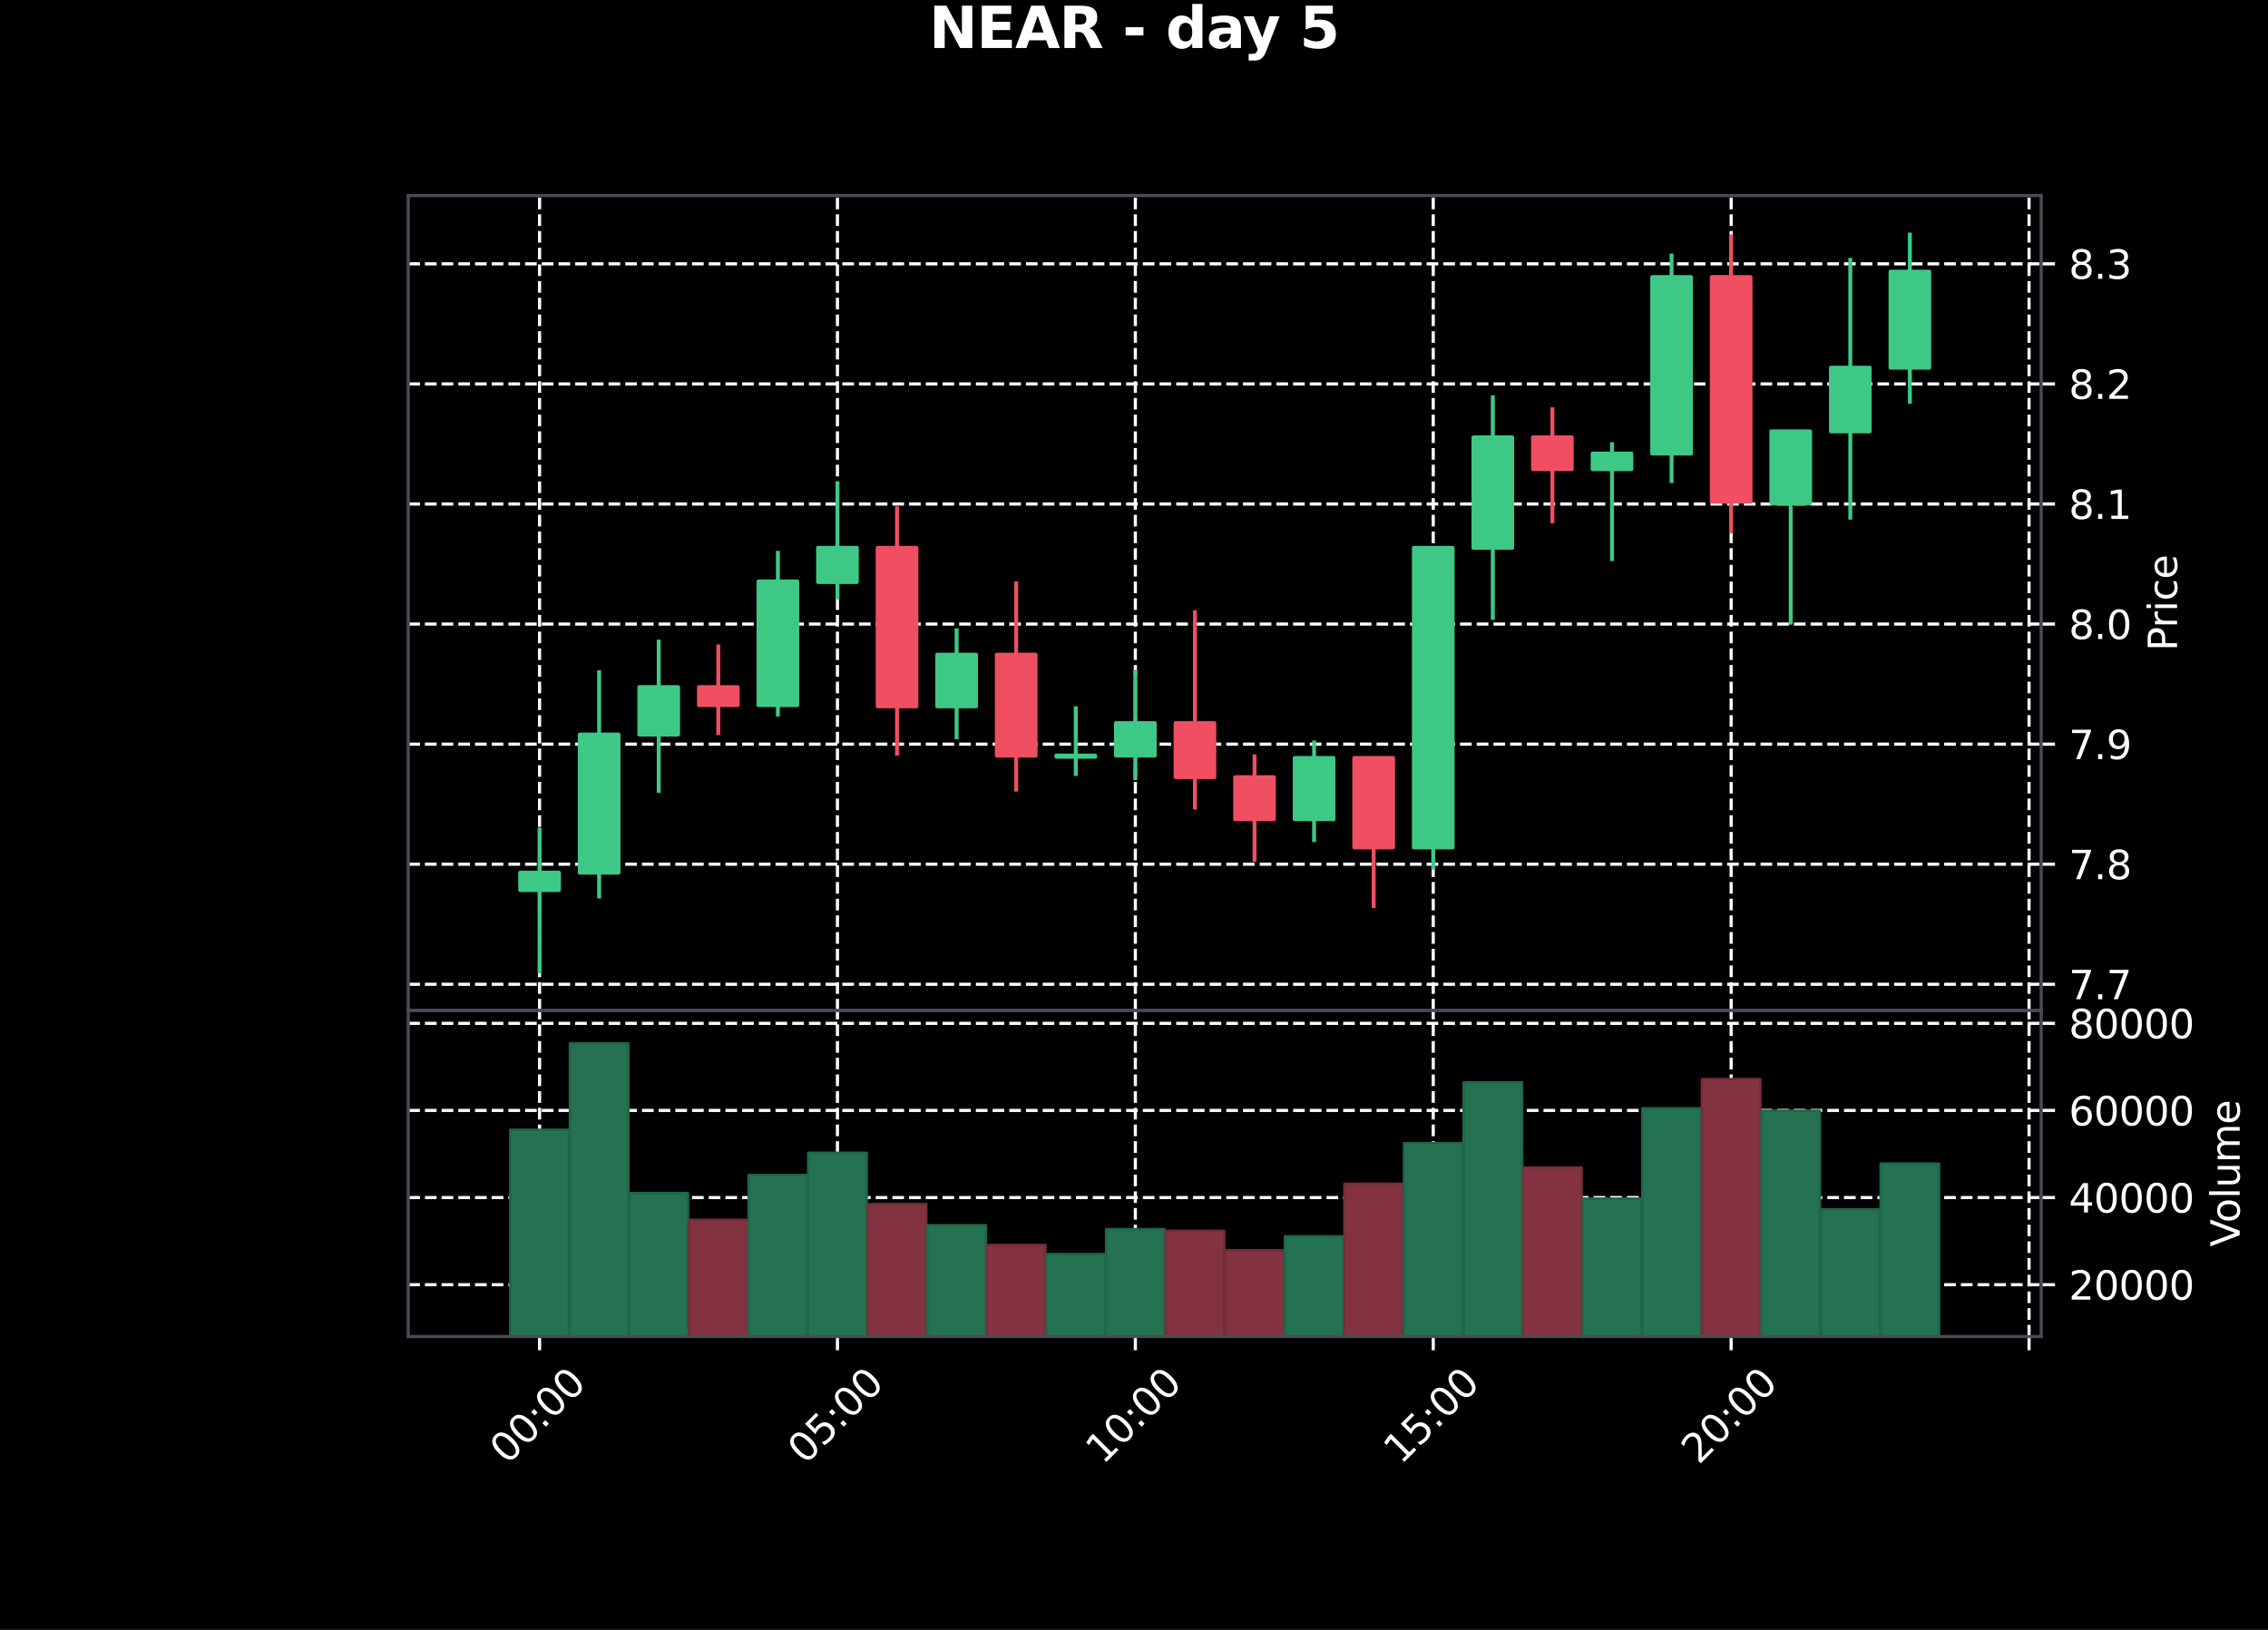 <?xml version="1.0" encoding="utf-8" standalone="no"?>
<!DOCTYPE svg PUBLIC "-//W3C//DTD SVG 1.1//EN"
  "http://www.w3.org/Graphics/SVG/1.1/DTD/svg11.dtd">
<svg xmlns:xlink="http://www.w3.org/1999/xlink" width="576pt" height="414pt" viewBox="0 0 576 414" xmlns="http://www.w3.org/2000/svg" version="1.1">
 <defs>
  <style type="text/css">*{stroke-linejoin: round; stroke-linecap: butt}</style>
 </defs>
 <g id="figure_1">
  <g id="patch_1">
   <path d="M 0 414 
L 576 414 
L 576 0 
L 0 0 
z
"/>
  </g>
  <g id="axes_1">
   <g id="patch_2">
    <path d="M 103.68 256.68 
L 518.4 256.68 
L 518.4 49.68 
L 103.68 49.68 
z
"/>
   </g>
   <g id="matplotlib.axis_1">
    <g id="xtick_1">
     <g id="line2d_1">
      <path d="M 137.032 256.68 
L 137.032 49.68 
" clip-path="url(#pe35cc90fcf)" style="fill: none; stroke-dasharray: 2.96,1.28; stroke-dashoffset: 0; stroke: #ffffff; stroke-width: 0.8"/>
     </g>
     <g id="line2d_2">
      <defs>
       <path id="m2ff52de111" d="M 0 0 
L 0 3.5 
" style="stroke: #ffffff; stroke-width: 0.8"/>
      </defs>
      <g>
       <use xlink:href="#m2ff52de111" x="137.032" y="256.68" style="fill: #ffffff; stroke: #ffffff; stroke-width: 0.8"/>
      </g>
     </g>
    </g>
    <g id="xtick_2">
     <g id="line2d_3">
      <path d="M 212.687 256.68 
L 212.687 49.68 
" clip-path="url(#pe35cc90fcf)" style="fill: none; stroke-dasharray: 2.96,1.28; stroke-dashoffset: 0; stroke: #ffffff; stroke-width: 0.8"/>
     </g>
     <g id="line2d_4">
      <g>
       <use xlink:href="#m2ff52de111" x="212.687" y="256.68" style="fill: #ffffff; stroke: #ffffff; stroke-width: 0.8"/>
      </g>
     </g>
    </g>
    <g id="xtick_3">
     <g id="line2d_5">
      <path d="M 288.343 256.68 
L 288.343 49.68 
" clip-path="url(#pe35cc90fcf)" style="fill: none; stroke-dasharray: 2.96,1.28; stroke-dashoffset: 0; stroke: #ffffff; stroke-width: 0.8"/>
     </g>
     <g id="line2d_6">
      <g>
       <use xlink:href="#m2ff52de111" x="288.343" y="256.68" style="fill: #ffffff; stroke: #ffffff; stroke-width: 0.8"/>
      </g>
     </g>
    </g>
    <g id="xtick_4">
     <g id="line2d_7">
      <path d="M 363.999 256.68 
L 363.999 49.68 
" clip-path="url(#pe35cc90fcf)" style="fill: none; stroke-dasharray: 2.96,1.28; stroke-dashoffset: 0; stroke: #ffffff; stroke-width: 0.8"/>
     </g>
     <g id="line2d_8">
      <g>
       <use xlink:href="#m2ff52de111" x="363.999" y="256.68" style="fill: #ffffff; stroke: #ffffff; stroke-width: 0.8"/>
      </g>
     </g>
    </g>
    <g id="xtick_5">
     <g id="line2d_9">
      <path d="M 439.655 256.68 
L 439.655 49.68 
" clip-path="url(#pe35cc90fcf)" style="fill: none; stroke-dasharray: 2.96,1.28; stroke-dashoffset: 0; stroke: #ffffff; stroke-width: 0.8"/>
     </g>
     <g id="line2d_10">
      <g>
       <use xlink:href="#m2ff52de111" x="439.655" y="256.68" style="fill: #ffffff; stroke: #ffffff; stroke-width: 0.8"/>
      </g>
     </g>
    </g>
    <g id="xtick_6">
     <g id="line2d_11">
      <path d="M 515.311 256.68 
L 515.311 49.68 
" clip-path="url(#pe35cc90fcf)" style="fill: none; stroke-dasharray: 2.96,1.28; stroke-dashoffset: 0; stroke: #ffffff; stroke-width: 0.8"/>
     </g>
     <g id="line2d_12">
      <g>
       <use xlink:href="#m2ff52de111" x="515.311" y="256.68" style="fill: #ffffff; stroke: #ffffff; stroke-width: 0.8"/>
      </g>
     </g>
    </g>
   </g>
   <g id="matplotlib.axis_2">
    <g id="ytick_1">
     <g id="line2d_13">
      <path d="M 103.68 250.016 
L 518.4 250.016 
" clip-path="url(#pe35cc90fcf)" style="fill: none; stroke-dasharray: 2.96,1.28; stroke-dashoffset: 0; stroke: #ffffff; stroke-width: 0.8"/>
     </g>
     <g id="line2d_14">
      <defs>
       <path id="me825b73d73" d="M 0 0 
L 3.5 0 
" style="stroke: #ffffff; stroke-width: 0.8"/>
      </defs>
      <g>
       <use xlink:href="#me825b73d73" x="518.4" y="250.016" style="fill: #ffffff; stroke: #ffffff; stroke-width: 0.8"/>
      </g>
     </g>
     <g id="text_1">
      <!-- 7.7 -->
      <g style="fill: #ffffff" transform="translate(525.4 253.815) scale(0.1 -0.1)">
       <defs>
        <path id="DejaVuSans-37" d="M 525 4666 
L 3525 4666 
L 3525 4397 
L 1831 0 
L 1172 0 
L 2766 4134 
L 525 4134 
L 525 4666 
z
" transform="scale(0.016)"/>
        <path id="DejaVuSans-2e" d="M 684 794 
L 1344 794 
L 1344 0 
L 684 0 
L 684 794 
z
" transform="scale(0.016)"/>
       </defs>
       <use xlink:href="#DejaVuSans-37"/>
       <use xlink:href="#DejaVuSans-2e" x="63.623"/>
       <use xlink:href="#DejaVuSans-37" x="95.41"/>
      </g>
     </g>
    </g>
    <g id="ytick_2">
     <g id="line2d_15">
      <path d="M 103.68 219.516 
L 518.4 219.516 
" clip-path="url(#pe35cc90fcf)" style="fill: none; stroke-dasharray: 2.96,1.28; stroke-dashoffset: 0; stroke: #ffffff; stroke-width: 0.8"/>
     </g>
     <g id="line2d_16">
      <g>
       <use xlink:href="#me825b73d73" x="518.4" y="219.516" style="fill: #ffffff; stroke: #ffffff; stroke-width: 0.8"/>
      </g>
     </g>
     <g id="text_2">
      <!-- 7.8 -->
      <g style="fill: #ffffff" transform="translate(525.4 223.316) scale(0.1 -0.1)">
       <defs>
        <path id="DejaVuSans-38" d="M 2034 2216 
Q 1584 2216 1326 1975 
Q 1069 1734 1069 1313 
Q 1069 891 1326 650 
Q 1584 409 2034 409 
Q 2484 409 2743 651 
Q 3003 894 3003 1313 
Q 3003 1734 2745 1975 
Q 2488 2216 2034 2216 
z
M 1403 2484 
Q 997 2584 770 2862 
Q 544 3141 544 3541 
Q 544 4100 942 4425 
Q 1341 4750 2034 4750 
Q 2731 4750 3128 4425 
Q 3525 4100 3525 3541 
Q 3525 3141 3298 2862 
Q 3072 2584 2669 2484 
Q 3125 2378 3379 2068 
Q 3634 1759 3634 1313 
Q 3634 634 3220 271 
Q 2806 -91 2034 -91 
Q 1263 -91 848 271 
Q 434 634 434 1313 
Q 434 1759 690 2068 
Q 947 2378 1403 2484 
z
M 1172 3481 
Q 1172 3119 1398 2916 
Q 1625 2713 2034 2713 
Q 2441 2713 2670 2916 
Q 2900 3119 2900 3481 
Q 2900 3844 2670 4047 
Q 2441 4250 2034 4250 
Q 1625 4250 1398 4047 
Q 1172 3844 1172 3481 
z
" transform="scale(0.016)"/>
       </defs>
       <use xlink:href="#DejaVuSans-37"/>
       <use xlink:href="#DejaVuSans-2e" x="63.623"/>
       <use xlink:href="#DejaVuSans-38" x="95.41"/>
      </g>
     </g>
    </g>
    <g id="ytick_3">
     <g id="line2d_17">
      <path d="M 103.68 189.017 
L 518.4 189.017 
" clip-path="url(#pe35cc90fcf)" style="fill: none; stroke-dasharray: 2.96,1.28; stroke-dashoffset: 0; stroke: #ffffff; stroke-width: 0.8"/>
     </g>
     <g id="line2d_18">
      <g>
       <use xlink:href="#me825b73d73" x="518.4" y="189.017" style="fill: #ffffff; stroke: #ffffff; stroke-width: 0.8"/>
      </g>
     </g>
     <g id="text_3">
      <!-- 7.9 -->
      <g style="fill: #ffffff" transform="translate(525.4 192.816) scale(0.1 -0.1)">
       <defs>
        <path id="DejaVuSans-39" d="M 703 97 
L 703 672 
Q 941 559 1184 500 
Q 1428 441 1663 441 
Q 2288 441 2617 861 
Q 2947 1281 2994 2138 
Q 2813 1869 2534 1725 
Q 2256 1581 1919 1581 
Q 1219 1581 811 2004 
Q 403 2428 403 3163 
Q 403 3881 828 4315 
Q 1253 4750 1959 4750 
Q 2769 4750 3195 4129 
Q 3622 3509 3622 2328 
Q 3622 1225 3098 567 
Q 2575 -91 1691 -91 
Q 1453 -91 1209 -44 
Q 966 3 703 97 
z
M 1959 2075 
Q 2384 2075 2632 2365 
Q 2881 2656 2881 3163 
Q 2881 3666 2632 3958 
Q 2384 4250 1959 4250 
Q 1534 4250 1286 3958 
Q 1038 3666 1038 3163 
Q 1038 2656 1286 2365 
Q 1534 2075 1959 2075 
z
" transform="scale(0.016)"/>
       </defs>
       <use xlink:href="#DejaVuSans-37"/>
       <use xlink:href="#DejaVuSans-2e" x="63.623"/>
       <use xlink:href="#DejaVuSans-39" x="95.41"/>
      </g>
     </g>
    </g>
    <g id="ytick_4">
     <g id="line2d_19">
      <path d="M 103.68 158.517 
L 518.4 158.517 
" clip-path="url(#pe35cc90fcf)" style="fill: none; stroke-dasharray: 2.96,1.28; stroke-dashoffset: 0; stroke: #ffffff; stroke-width: 0.8"/>
     </g>
     <g id="line2d_20">
      <g>
       <use xlink:href="#me825b73d73" x="518.4" y="158.517" style="fill: #ffffff; stroke: #ffffff; stroke-width: 0.8"/>
      </g>
     </g>
     <g id="text_4">
      <!-- 8.0 -->
      <g style="fill: #ffffff" transform="translate(525.4 162.317) scale(0.1 -0.1)">
       <defs>
        <path id="DejaVuSans-30" d="M 2034 4250 
Q 1547 4250 1301 3770 
Q 1056 3291 1056 2328 
Q 1056 1369 1301 889 
Q 1547 409 2034 409 
Q 2525 409 2770 889 
Q 3016 1369 3016 2328 
Q 3016 3291 2770 3770 
Q 2525 4250 2034 4250 
z
M 2034 4750 
Q 2819 4750 3233 4129 
Q 3647 3509 3647 2328 
Q 3647 1150 3233 529 
Q 2819 -91 2034 -91 
Q 1250 -91 836 529 
Q 422 1150 422 2328 
Q 422 3509 836 4129 
Q 1250 4750 2034 4750 
z
" transform="scale(0.016)"/>
       </defs>
       <use xlink:href="#DejaVuSans-38"/>
       <use xlink:href="#DejaVuSans-2e" x="63.623"/>
       <use xlink:href="#DejaVuSans-30" x="95.41"/>
      </g>
     </g>
    </g>
    <g id="ytick_5">
     <g id="line2d_21">
      <path d="M 103.68 128.018 
L 518.4 128.018 
" clip-path="url(#pe35cc90fcf)" style="fill: none; stroke-dasharray: 2.96,1.28; stroke-dashoffset: 0; stroke: #ffffff; stroke-width: 0.8"/>
     </g>
     <g id="line2d_22">
      <g>
       <use xlink:href="#me825b73d73" x="518.4" y="128.018" style="fill: #ffffff; stroke: #ffffff; stroke-width: 0.8"/>
      </g>
     </g>
     <g id="text_5">
      <!-- 8.1 -->
      <g style="fill: #ffffff" transform="translate(525.4 131.817) scale(0.1 -0.1)">
       <defs>
        <path id="DejaVuSans-31" d="M 794 531 
L 1825 531 
L 1825 4091 
L 703 3866 
L 703 4441 
L 1819 4666 
L 2450 4666 
L 2450 531 
L 3481 531 
L 3481 0 
L 794 0 
L 794 531 
z
" transform="scale(0.016)"/>
       </defs>
       <use xlink:href="#DejaVuSans-38"/>
       <use xlink:href="#DejaVuSans-2e" x="63.623"/>
       <use xlink:href="#DejaVuSans-31" x="95.41"/>
      </g>
     </g>
    </g>
    <g id="ytick_6">
     <g id="line2d_23">
      <path d="M 103.68 97.518 
L 518.4 97.518 
" clip-path="url(#pe35cc90fcf)" style="fill: none; stroke-dasharray: 2.96,1.28; stroke-dashoffset: 0; stroke: #ffffff; stroke-width: 0.8"/>
     </g>
     <g id="line2d_24">
      <g>
       <use xlink:href="#me825b73d73" x="518.4" y="97.518" style="fill: #ffffff; stroke: #ffffff; stroke-width: 0.8"/>
      </g>
     </g>
     <g id="text_6">
      <!-- 8.2 -->
      <g style="fill: #ffffff" transform="translate(525.4 101.318) scale(0.1 -0.1)">
       <defs>
        <path id="DejaVuSans-32" d="M 1228 531 
L 3431 531 
L 3431 0 
L 469 0 
L 469 531 
Q 828 903 1448 1529 
Q 2069 2156 2228 2338 
Q 2531 2678 2651 2914 
Q 2772 3150 2772 3378 
Q 2772 3750 2511 3984 
Q 2250 4219 1831 4219 
Q 1534 4219 1204 4116 
Q 875 4013 500 3803 
L 500 4441 
Q 881 4594 1212 4672 
Q 1544 4750 1819 4750 
Q 2544 4750 2975 4387 
Q 3406 4025 3406 3419 
Q 3406 3131 3298 2873 
Q 3191 2616 2906 2266 
Q 2828 2175 2409 1742 
Q 1991 1309 1228 531 
z
" transform="scale(0.016)"/>
       </defs>
       <use xlink:href="#DejaVuSans-38"/>
       <use xlink:href="#DejaVuSans-2e" x="63.623"/>
       <use xlink:href="#DejaVuSans-32" x="95.41"/>
      </g>
     </g>
    </g>
    <g id="ytick_7">
     <g id="line2d_25">
      <path d="M 103.68 67.019 
L 518.4 67.019 
" clip-path="url(#pe35cc90fcf)" style="fill: none; stroke-dasharray: 2.96,1.28; stroke-dashoffset: 0; stroke: #ffffff; stroke-width: 0.8"/>
     </g>
     <g id="line2d_26">
      <g>
       <use xlink:href="#me825b73d73" x="518.4" y="67.019" style="fill: #ffffff; stroke: #ffffff; stroke-width: 0.8"/>
      </g>
     </g>
     <g id="text_7">
      <!-- 8.3 -->
      <g style="fill: #ffffff" transform="translate(525.4 70.818) scale(0.1 -0.1)">
       <defs>
        <path id="DejaVuSans-33" d="M 2597 2516 
Q 3050 2419 3304 2112 
Q 3559 1806 3559 1356 
Q 3559 666 3084 287 
Q 2609 -91 1734 -91 
Q 1441 -91 1130 -33 
Q 819 25 488 141 
L 488 750 
Q 750 597 1062 519 
Q 1375 441 1716 441 
Q 2309 441 2620 675 
Q 2931 909 2931 1356 
Q 2931 1769 2642 2001 
Q 2353 2234 1838 2234 
L 1294 2234 
L 1294 2753 
L 1863 2753 
Q 2328 2753 2575 2939 
Q 2822 3125 2822 3475 
Q 2822 3834 2567 4026 
Q 2313 4219 1838 4219 
Q 1578 4219 1281 4162 
Q 984 4106 628 3988 
L 628 4550 
Q 988 4650 1302 4700 
Q 1616 4750 1894 4750 
Q 2613 4750 3031 4423 
Q 3450 4097 3450 3541 
Q 3450 3153 3228 2886 
Q 3006 2619 2597 2516 
z
" transform="scale(0.016)"/>
       </defs>
       <use xlink:href="#DejaVuSans-38"/>
       <use xlink:href="#DejaVuSans-2e" x="63.623"/>
       <use xlink:href="#DejaVuSans-33" x="95.41"/>
      </g>
     </g>
    </g>
    <g id="text_8">
     <!-- Price -->
     <g style="fill: #ffffff" transform="translate(552.902 165.378) rotate(-90) scale(0.1 -0.1)">
      <defs>
       <path id="DejaVuSans-50" d="M 1259 4147 
L 1259 2394 
L 2053 2394 
Q 2494 2394 2734 2622 
Q 2975 2850 2975 3272 
Q 2975 3691 2734 3919 
Q 2494 4147 2053 4147 
L 1259 4147 
z
M 628 4666 
L 2053 4666 
Q 2838 4666 3239 4311 
Q 3641 3956 3641 3272 
Q 3641 2581 3239 2228 
Q 2838 1875 2053 1875 
L 1259 1875 
L 1259 0 
L 628 0 
L 628 4666 
z
" transform="scale(0.016)"/>
       <path id="DejaVuSans-72" d="M 2631 2963 
Q 2534 3019 2420 3045 
Q 2306 3072 2169 3072 
Q 1681 3072 1420 2755 
Q 1159 2438 1159 1844 
L 1159 0 
L 581 0 
L 581 3500 
L 1159 3500 
L 1159 2956 
Q 1341 3275 1631 3429 
Q 1922 3584 2338 3584 
Q 2397 3584 2469 3576 
Q 2541 3569 2628 3553 
L 2631 2963 
z
" transform="scale(0.016)"/>
       <path id="DejaVuSans-69" d="M 603 3500 
L 1178 3500 
L 1178 0 
L 603 0 
L 603 3500 
z
M 603 4863 
L 1178 4863 
L 1178 4134 
L 603 4134 
L 603 4863 
z
" transform="scale(0.016)"/>
       <path id="DejaVuSans-63" d="M 3122 3366 
L 3122 2828 
Q 2878 2963 2633 3030 
Q 2388 3097 2138 3097 
Q 1578 3097 1268 2742 
Q 959 2388 959 1747 
Q 959 1106 1268 751 
Q 1578 397 2138 397 
Q 2388 397 2633 464 
Q 2878 531 3122 666 
L 3122 134 
Q 2881 22 2623 -34 
Q 2366 -91 2075 -91 
Q 1284 -91 818 406 
Q 353 903 353 1747 
Q 353 2603 823 3093 
Q 1294 3584 2113 3584 
Q 2378 3584 2631 3529 
Q 2884 3475 3122 3366 
z
" transform="scale(0.016)"/>
       <path id="DejaVuSans-65" d="M 3597 1894 
L 3597 1613 
L 953 1613 
Q 991 1019 1311 708 
Q 1631 397 2203 397 
Q 2534 397 2845 478 
Q 3156 559 3463 722 
L 3463 178 
Q 3153 47 2828 -22 
Q 2503 -91 2169 -91 
Q 1331 -91 842 396 
Q 353 884 353 1716 
Q 353 2575 817 3079 
Q 1281 3584 2069 3584 
Q 2775 3584 3186 3129 
Q 3597 2675 3597 1894 
z
M 3022 2063 
Q 3016 2534 2758 2815 
Q 2500 3097 2075 3097 
Q 1594 3097 1305 2825 
Q 1016 2553 972 2059 
L 3022 2063 
z
" transform="scale(0.016)"/>
      </defs>
      <use xlink:href="#DejaVuSans-50"/>
      <use xlink:href="#DejaVuSans-72" x="58.553"/>
      <use xlink:href="#DejaVuSans-69" x="99.666"/>
      <use xlink:href="#DejaVuSans-63" x="127.449"/>
      <use xlink:href="#DejaVuSans-65" x="182.43"/>
     </g>
    </g>
   </g>
   <g id="PolyCollection_1">
    <path d="M 132.114 226.074 
L 132.114 221.651 
L 141.949 221.651 
L 141.949 226.074 
z
" clip-path="url(#pe35cc90fcf)" style="fill: #3dc985; stroke: #3dc985"/>
    <path d="M 147.245 221.651 
L 147.245 186.577 
L 157.08 186.577 
L 157.08 221.651 
z
" clip-path="url(#pe35cc90fcf)" style="fill: #3dc985; stroke: #3dc985"/>
    <path d="M 162.376 186.577 
L 162.376 174.53 
L 172.212 174.53 
L 172.212 186.577 
z
" clip-path="url(#pe35cc90fcf)" style="fill: #3dc985; stroke: #3dc985"/>
    <path d="M 177.507 174.53 
L 177.507 179.105 
L 187.343 179.105 
L 187.343 174.53 
z
" clip-path="url(#pe35cc90fcf)" style="fill: #ef4f60; stroke: #ef4f60"/>
    <path d="M 192.639 179.105 
L 192.639 147.69 
L 202.474 147.69 
L 202.474 179.105 
z
" clip-path="url(#pe35cc90fcf)" style="fill: #3dc985; stroke: #3dc985"/>
    <path d="M 207.77 147.843 
L 207.77 139.15 
L 217.605 139.15 
L 217.605 147.843 
z
" clip-path="url(#pe35cc90fcf)" style="fill: #3dc985; stroke: #3dc985"/>
    <path d="M 222.901 139.15 
L 222.901 179.41 
L 232.736 179.41 
L 232.736 139.15 
z
" clip-path="url(#pe35cc90fcf)" style="fill: #ef4f60; stroke: #ef4f60"/>
    <path d="M 238.032 179.41 
L 238.032 166.295 
L 247.867 166.295 
L 247.867 179.41 
z
" clip-path="url(#pe35cc90fcf)" style="fill: #3dc985; stroke: #3dc985"/>
    <path d="M 253.163 166.295 
L 253.163 191.914 
L 262.999 191.914 
L 262.999 166.295 
z
" clip-path="url(#pe35cc90fcf)" style="fill: #ef4f60; stroke: #ef4f60"/>
    <path d="M 268.294 192.219 
L 268.294 191.914 
L 278.13 191.914 
L 278.13 192.219 
z
" clip-path="url(#pe35cc90fcf)" style="fill: #3dc985; stroke: #3dc985"/>
    <path d="M 283.426 191.914 
L 283.426 183.679 
L 293.261 183.679 
L 293.261 191.914 
z
" clip-path="url(#pe35cc90fcf)" style="fill: #3dc985; stroke: #3dc985"/>
    <path d="M 298.557 183.679 
L 298.557 197.404 
L 308.392 197.404 
L 308.392 183.679 
z
" clip-path="url(#pe35cc90fcf)" style="fill: #ef4f60; stroke: #ef4f60"/>
    <path d="M 313.688 197.404 
L 313.688 208.079 
L 323.523 208.079 
L 323.523 197.404 
z
" clip-path="url(#pe35cc90fcf)" style="fill: #ef4f60; stroke: #ef4f60"/>
    <path d="M 328.819 208.079 
L 328.819 192.524 
L 338.654 192.524 
L 338.654 208.079 
z
" clip-path="url(#pe35cc90fcf)" style="fill: #3dc985; stroke: #3dc985"/>
    <path d="M 343.95 192.524 
L 343.95 215.246 
L 353.786 215.246 
L 353.786 192.524 
z
" clip-path="url(#pe35cc90fcf)" style="fill: #ef4f60; stroke: #ef4f60"/>
    <path d="M 359.081 215.246 
L 359.081 139.15 
L 368.917 139.15 
L 368.917 215.246 
z
" clip-path="url(#pe35cc90fcf)" style="fill: #3dc985; stroke: #3dc985"/>
    <path d="M 374.213 139.15 
L 374.213 111.091 
L 384.048 111.091 
L 384.048 139.15 
z
" clip-path="url(#pe35cc90fcf)" style="fill: #3dc985; stroke: #3dc985"/>
    <path d="M 389.344 111.091 
L 389.344 119.173 
L 399.179 119.173 
L 399.179 111.091 
z
" clip-path="url(#pe35cc90fcf)" style="fill: #ef4f60; stroke: #ef4f60"/>
    <path d="M 404.475 119.173 
L 404.475 115.208 
L 414.31 115.208 
L 414.31 119.173 
z
" clip-path="url(#pe35cc90fcf)" style="fill: #3dc985; stroke: #3dc985"/>
    <path d="M 419.606 115.208 
L 419.606 70.374 
L 429.441 70.374 
L 429.441 115.208 
z
" clip-path="url(#pe35cc90fcf)" style="fill: #3dc985; stroke: #3dc985"/>
    <path d="M 434.737 70.374 
L 434.737 127.408 
L 444.573 127.408 
L 444.573 70.374 
z
" clip-path="url(#pe35cc90fcf)" style="fill: #ef4f60; stroke: #ef4f60"/>
    <path d="M 449.868 127.865 
L 449.868 109.566 
L 459.704 109.566 
L 459.704 127.865 
z
" clip-path="url(#pe35cc90fcf)" style="fill: #3dc985; stroke: #3dc985"/>
    <path d="M 465 109.566 
L 465 93.401 
L 474.835 93.401 
L 474.835 109.566 
z
" clip-path="url(#pe35cc90fcf)" style="fill: #3dc985; stroke: #3dc985"/>
    <path d="M 480.131 93.401 
L 480.131 69.001 
L 489.966 69.001 
L 489.966 93.401 
z
" clip-path="url(#pe35cc90fcf)" style="fill: #3dc985; stroke: #3dc985"/>
   </g>
   <g id="LineCollection_1">
    <path d="M 137.032 247.271 
L 137.032 226.074 
" clip-path="url(#pe35cc90fcf)" style="fill: none; stroke: #3dc985"/>
    <path d="M 152.163 228.209 
L 152.163 221.651 
" clip-path="url(#pe35cc90fcf)" style="fill: none; stroke: #3dc985"/>
    <path d="M 167.294 201.369 
L 167.294 186.577 
" clip-path="url(#pe35cc90fcf)" style="fill: none; stroke: #3dc985"/>
    <path d="M 182.425 186.729 
L 182.425 179.105 
" clip-path="url(#pe35cc90fcf)" style="fill: none; stroke: #ef4f60"/>
    <path d="M 197.556 182.002 
L 197.556 179.105 
" clip-path="url(#pe35cc90fcf)" style="fill: none; stroke: #3dc985"/>
    <path d="M 212.687 152.265 
L 212.687 147.843 
" clip-path="url(#pe35cc90fcf)" style="fill: none; stroke: #3dc985"/>
    <path d="M 227.819 191.914 
L 227.819 179.41 
" clip-path="url(#pe35cc90fcf)" style="fill: none; stroke: #ef4f60"/>
    <path d="M 242.95 187.797 
L 242.95 179.41 
" clip-path="url(#pe35cc90fcf)" style="fill: none; stroke: #3dc985"/>
    <path d="M 258.081 201.064 
L 258.081 191.914 
" clip-path="url(#pe35cc90fcf)" style="fill: none; stroke: #ef4f60"/>
    <path d="M 273.212 197.099 
L 273.212 192.219 
" clip-path="url(#pe35cc90fcf)" style="fill: none; stroke: #3dc985"/>
    <path d="M 288.343 198.167 
L 288.343 191.914 
" clip-path="url(#pe35cc90fcf)" style="fill: none; stroke: #3dc985"/>
    <path d="M 303.474 205.639 
L 303.474 197.404 
" clip-path="url(#pe35cc90fcf)" style="fill: none; stroke: #ef4f60"/>
    <path d="M 318.606 218.906 
L 318.606 208.079 
" clip-path="url(#pe35cc90fcf)" style="fill: none; stroke: #ef4f60"/>
    <path d="M 333.737 213.874 
L 333.737 208.079 
" clip-path="url(#pe35cc90fcf)" style="fill: none; stroke: #3dc985"/>
    <path d="M 348.868 230.649 
L 348.868 215.246 
" clip-path="url(#pe35cc90fcf)" style="fill: none; stroke: #ef4f60"/>
    <path d="M 363.999 220.889 
L 363.999 215.246 
" clip-path="url(#pe35cc90fcf)" style="fill: none; stroke: #3dc985"/>
    <path d="M 379.13 157.45 
L 379.13 139.15 
" clip-path="url(#pe35cc90fcf)" style="fill: none; stroke: #3dc985"/>
    <path d="M 394.261 132.898 
L 394.261 119.173 
" clip-path="url(#pe35cc90fcf)" style="fill: none; stroke: #ef4f60"/>
    <path d="M 409.393 142.505 
L 409.393 119.173 
" clip-path="url(#pe35cc90fcf)" style="fill: none; stroke: #3dc985"/>
    <path d="M 424.524 122.681 
L 424.524 115.208 
" clip-path="url(#pe35cc90fcf)" style="fill: none; stroke: #3dc985"/>
    <path d="M 439.655 135.49 
L 439.655 127.408 
" clip-path="url(#pe35cc90fcf)" style="fill: none; stroke: #ef4f60"/>
    <path d="M 454.786 158.67 
L 454.786 127.865 
" clip-path="url(#pe35cc90fcf)" style="fill: none; stroke: #3dc985"/>
    <path d="M 469.917 131.983 
L 469.917 109.566 
" clip-path="url(#pe35cc90fcf)" style="fill: none; stroke: #3dc985"/>
    <path d="M 485.048 102.551 
L 485.048 93.401 
" clip-path="url(#pe35cc90fcf)" style="fill: none; stroke: #3dc985"/>
    <path d="M 137.032 210.214 
L 137.032 221.651 
" clip-path="url(#pe35cc90fcf)" style="fill: none; stroke: #3dc985"/>
    <path d="M 152.163 170.26 
L 152.163 186.577 
" clip-path="url(#pe35cc90fcf)" style="fill: none; stroke: #3dc985"/>
    <path d="M 167.294 162.482 
L 167.294 174.53 
" clip-path="url(#pe35cc90fcf)" style="fill: none; stroke: #3dc985"/>
    <path d="M 182.425 163.702 
L 182.425 174.53 
" clip-path="url(#pe35cc90fcf)" style="fill: none; stroke: #ef4f60"/>
    <path d="M 197.556 139.913 
L 197.556 147.69 
" clip-path="url(#pe35cc90fcf)" style="fill: none; stroke: #3dc985"/>
    <path d="M 212.687 122.376 
L 212.687 139.15 
" clip-path="url(#pe35cc90fcf)" style="fill: none; stroke: #3dc985"/>
    <path d="M 227.819 128.628 
L 227.819 139.15 
" clip-path="url(#pe35cc90fcf)" style="fill: none; stroke: #ef4f60"/>
    <path d="M 242.95 159.585 
L 242.95 166.295 
" clip-path="url(#pe35cc90fcf)" style="fill: none; stroke: #3dc985"/>
    <path d="M 258.081 147.69 
L 258.081 166.295 
" clip-path="url(#pe35cc90fcf)" style="fill: none; stroke: #ef4f60"/>
    <path d="M 273.212 179.41 
L 273.212 191.914 
" clip-path="url(#pe35cc90fcf)" style="fill: none; stroke: #3dc985"/>
    <path d="M 288.343 170.107 
L 288.343 183.679 
" clip-path="url(#pe35cc90fcf)" style="fill: none; stroke: #3dc985"/>
    <path d="M 303.474 155.01 
L 303.474 183.679 
" clip-path="url(#pe35cc90fcf)" style="fill: none; stroke: #ef4f60"/>
    <path d="M 318.606 191.609 
L 318.606 197.404 
" clip-path="url(#pe35cc90fcf)" style="fill: none; stroke: #ef4f60"/>
    <path d="M 333.737 188.102 
L 333.737 192.524 
" clip-path="url(#pe35cc90fcf)" style="fill: none; stroke: #3dc985"/>
    <path d="M 348.868 192.524 
L 348.868 192.524 
" clip-path="url(#pe35cc90fcf)" style="fill: none; stroke: #ef4f60"/>
    <path d="M 363.999 138.845 
L 363.999 139.15 
" clip-path="url(#pe35cc90fcf)" style="fill: none; stroke: #3dc985"/>
    <path d="M 379.13 100.416 
L 379.13 111.091 
" clip-path="url(#pe35cc90fcf)" style="fill: none; stroke: #3dc985"/>
    <path d="M 394.261 103.466 
L 394.261 111.091 
" clip-path="url(#pe35cc90fcf)" style="fill: none; stroke: #ef4f60"/>
    <path d="M 409.393 112.311 
L 409.393 115.208 
" clip-path="url(#pe35cc90fcf)" style="fill: none; stroke: #3dc985"/>
    <path d="M 424.524 64.427 
L 424.524 70.374 
" clip-path="url(#pe35cc90fcf)" style="fill: none; stroke: #3dc985"/>
    <path d="M 439.655 59.547 
L 439.655 70.374 
" clip-path="url(#pe35cc90fcf)" style="fill: none; stroke: #ef4f60"/>
    <path d="M 454.786 109.566 
L 454.786 109.566 
" clip-path="url(#pe35cc90fcf)" style="fill: none; stroke: #3dc985"/>
    <path d="M 469.917 65.494 
L 469.917 93.401 
" clip-path="url(#pe35cc90fcf)" style="fill: none; stroke: #3dc985"/>
    <path d="M 485.048 59.089 
L 485.048 69.001 
" clip-path="url(#pe35cc90fcf)" style="fill: none; stroke: #3dc985"/>
   </g>
   <g id="patch_3">
    <path d="M 103.68 256.68 
L 103.68 49.68 
" style="fill: none; stroke: #474d56; stroke-width: 0.8; stroke-linejoin: miter; stroke-linecap: square"/>
   </g>
   <g id="patch_4">
    <path d="M 518.4 256.68 
L 518.4 49.68 
" style="fill: none; stroke: #474d56; stroke-width: 0.8; stroke-linejoin: miter; stroke-linecap: square"/>
   </g>
   <g id="patch_5">
    <path d="M 103.68 256.68 
L 518.4 256.68 
" style="fill: none; stroke: #474d56; stroke-width: 0.8; stroke-linejoin: miter; stroke-linecap: square"/>
   </g>
   <g id="patch_6">
    <path d="M 103.68 49.68 
L 518.4 49.68 
" style="fill: none; stroke: #474d56; stroke-width: 0.8; stroke-linejoin: miter; stroke-linecap: square"/>
   </g>
  </g>
  <g id="axes_2">
   <g id="patch_7">
    <path d="M 103.68 339.48 
L 518.4 339.48 
L 518.4 256.68 
L 103.68 256.68 
z
"/>
   </g>
   <g id="matplotlib.axis_3">
    <g id="xtick_7">
     <g id="line2d_27">
      <path d="M 137.032 339.48 
L 137.032 256.68 
" clip-path="url(#p76b24ace15)" style="fill: none; stroke-dasharray: 2.96,1.28; stroke-dashoffset: 0; stroke: #ffffff; stroke-width: 0.8"/>
     </g>
     <g id="line2d_28">
      <g>
       <use xlink:href="#m2ff52de111" x="137.032" y="339.48" style="fill: #ffffff; stroke: #ffffff; stroke-width: 0.8"/>
      </g>
     </g>
     <g id="text_9">
      <!-- 00:00 -->
      <g style="fill: #ffffff" transform="translate(128.794 372.231) rotate(-45) scale(0.1 -0.1)">
       <defs>
        <path id="DejaVuSans-3a" d="M 750 794 
L 1409 794 
L 1409 0 
L 750 0 
L 750 794 
z
M 750 3309 
L 1409 3309 
L 1409 2516 
L 750 2516 
L 750 3309 
z
" transform="scale(0.016)"/>
       </defs>
       <use xlink:href="#DejaVuSans-30"/>
       <use xlink:href="#DejaVuSans-30" x="63.623"/>
       <use xlink:href="#DejaVuSans-3a" x="127.246"/>
       <use xlink:href="#DejaVuSans-30" x="160.938"/>
       <use xlink:href="#DejaVuSans-30" x="224.561"/>
      </g>
     </g>
    </g>
    <g id="xtick_8">
     <g id="line2d_29">
      <path d="M 212.687 339.48 
L 212.687 256.68 
" clip-path="url(#p76b24ace15)" style="fill: none; stroke-dasharray: 2.96,1.28; stroke-dashoffset: 0; stroke: #ffffff; stroke-width: 0.8"/>
     </g>
     <g id="line2d_30">
      <g>
       <use xlink:href="#m2ff52de111" x="212.687" y="339.48" style="fill: #ffffff; stroke: #ffffff; stroke-width: 0.8"/>
      </g>
     </g>
     <g id="text_10">
      <!-- 05:00 -->
      <g style="fill: #ffffff" transform="translate(204.45 372.231) rotate(-45) scale(0.1 -0.1)">
       <defs>
        <path id="DejaVuSans-35" d="M 691 4666 
L 3169 4666 
L 3169 4134 
L 1269 4134 
L 1269 2991 
Q 1406 3038 1543 3061 
Q 1681 3084 1819 3084 
Q 2600 3084 3056 2656 
Q 3513 2228 3513 1497 
Q 3513 744 3044 326 
Q 2575 -91 1722 -91 
Q 1428 -91 1123 -41 
Q 819 9 494 109 
L 494 744 
Q 775 591 1075 516 
Q 1375 441 1709 441 
Q 2250 441 2565 725 
Q 2881 1009 2881 1497 
Q 2881 1984 2565 2268 
Q 2250 2553 1709 2553 
Q 1456 2553 1204 2497 
Q 953 2441 691 2322 
L 691 4666 
z
" transform="scale(0.016)"/>
       </defs>
       <use xlink:href="#DejaVuSans-30"/>
       <use xlink:href="#DejaVuSans-35" x="63.623"/>
       <use xlink:href="#DejaVuSans-3a" x="127.246"/>
       <use xlink:href="#DejaVuSans-30" x="160.938"/>
       <use xlink:href="#DejaVuSans-30" x="224.561"/>
      </g>
     </g>
    </g>
    <g id="xtick_9">
     <g id="line2d_31">
      <path d="M 288.343 339.48 
L 288.343 256.68 
" clip-path="url(#p76b24ace15)" style="fill: none; stroke-dasharray: 2.96,1.28; stroke-dashoffset: 0; stroke: #ffffff; stroke-width: 0.8"/>
     </g>
     <g id="line2d_32">
      <g>
       <use xlink:href="#m2ff52de111" x="288.343" y="339.48" style="fill: #ffffff; stroke: #ffffff; stroke-width: 0.8"/>
      </g>
     </g>
     <g id="text_11">
      <!-- 10:00 -->
      <g style="fill: #ffffff" transform="translate(280.105 372.231) rotate(-45) scale(0.1 -0.1)">
       <use xlink:href="#DejaVuSans-31"/>
       <use xlink:href="#DejaVuSans-30" x="63.623"/>
       <use xlink:href="#DejaVuSans-3a" x="127.246"/>
       <use xlink:href="#DejaVuSans-30" x="160.938"/>
       <use xlink:href="#DejaVuSans-30" x="224.561"/>
      </g>
     </g>
    </g>
    <g id="xtick_10">
     <g id="line2d_33">
      <path d="M 363.999 339.48 
L 363.999 256.68 
" clip-path="url(#p76b24ace15)" style="fill: none; stroke-dasharray: 2.96,1.28; stroke-dashoffset: 0; stroke: #ffffff; stroke-width: 0.8"/>
     </g>
     <g id="line2d_34">
      <g>
       <use xlink:href="#m2ff52de111" x="363.999" y="339.48" style="fill: #ffffff; stroke: #ffffff; stroke-width: 0.8"/>
      </g>
     </g>
     <g id="text_12">
      <!-- 15:00 -->
      <g style="fill: #ffffff" transform="translate(355.761 372.231) rotate(-45) scale(0.1 -0.1)">
       <use xlink:href="#DejaVuSans-31"/>
       <use xlink:href="#DejaVuSans-35" x="63.623"/>
       <use xlink:href="#DejaVuSans-3a" x="127.246"/>
       <use xlink:href="#DejaVuSans-30" x="160.938"/>
       <use xlink:href="#DejaVuSans-30" x="224.561"/>
      </g>
     </g>
    </g>
    <g id="xtick_11">
     <g id="line2d_35">
      <path d="M 439.655 339.48 
L 439.655 256.68 
" clip-path="url(#p76b24ace15)" style="fill: none; stroke-dasharray: 2.96,1.28; stroke-dashoffset: 0; stroke: #ffffff; stroke-width: 0.8"/>
     </g>
     <g id="line2d_36">
      <g>
       <use xlink:href="#m2ff52de111" x="439.655" y="339.48" style="fill: #ffffff; stroke: #ffffff; stroke-width: 0.8"/>
      </g>
     </g>
     <g id="text_13">
      <!-- 20:00 -->
      <g style="fill: #ffffff" transform="translate(431.417 372.231) rotate(-45) scale(0.1 -0.1)">
       <use xlink:href="#DejaVuSans-32"/>
       <use xlink:href="#DejaVuSans-30" x="63.623"/>
       <use xlink:href="#DejaVuSans-3a" x="127.246"/>
       <use xlink:href="#DejaVuSans-30" x="160.938"/>
       <use xlink:href="#DejaVuSans-30" x="224.561"/>
      </g>
     </g>
    </g>
    <g id="xtick_12">
     <g id="line2d_37">
      <path d="M 515.311 339.48 
L 515.311 256.68 
" clip-path="url(#p76b24ace15)" style="fill: none; stroke-dasharray: 2.96,1.28; stroke-dashoffset: 0; stroke: #ffffff; stroke-width: 0.8"/>
     </g>
     <g id="line2d_38">
      <g>
       <use xlink:href="#m2ff52de111" x="515.311" y="339.48" style="fill: #ffffff; stroke: #ffffff; stroke-width: 0.8"/>
      </g>
     </g>
    </g>
   </g>
   <g id="matplotlib.axis_4">
    <g id="ytick_8">
     <g id="line2d_39">
      <path d="M 103.68 326.32 
L 518.4 326.32 
" clip-path="url(#p76b24ace15)" style="fill: none; stroke-dasharray: 2.96,1.28; stroke-dashoffset: 0; stroke: #ffffff; stroke-width: 0.8"/>
     </g>
     <g id="line2d_40">
      <g>
       <use xlink:href="#me825b73d73" x="518.4" y="326.32" style="fill: #ffffff; stroke: #ffffff; stroke-width: 0.8"/>
      </g>
     </g>
     <g id="text_14">
      <!-- 20000 -->
      <g style="fill: #ffffff" transform="translate(525.4 330.119) scale(0.1 -0.1)">
       <use xlink:href="#DejaVuSans-32"/>
       <use xlink:href="#DejaVuSans-30" x="63.623"/>
       <use xlink:href="#DejaVuSans-30" x="127.246"/>
       <use xlink:href="#DejaVuSans-30" x="190.869"/>
       <use xlink:href="#DejaVuSans-30" x="254.492"/>
      </g>
     </g>
    </g>
    <g id="ytick_9">
     <g id="line2d_41">
      <path d="M 103.68 304.191 
L 518.4 304.191 
" clip-path="url(#p76b24ace15)" style="fill: none; stroke-dasharray: 2.96,1.28; stroke-dashoffset: 0; stroke: #ffffff; stroke-width: 0.8"/>
     </g>
     <g id="line2d_42">
      <g>
       <use xlink:href="#me825b73d73" x="518.4" y="304.191" style="fill: #ffffff; stroke: #ffffff; stroke-width: 0.8"/>
      </g>
     </g>
     <g id="text_15">
      <!-- 40000 -->
      <g style="fill: #ffffff" transform="translate(525.4 307.99) scale(0.1 -0.1)">
       <defs>
        <path id="DejaVuSans-34" d="M 2419 4116 
L 825 1625 
L 2419 1625 
L 2419 4116 
z
M 2253 4666 
L 3047 4666 
L 3047 1625 
L 3713 1625 
L 3713 1100 
L 3047 1100 
L 3047 0 
L 2419 0 
L 2419 1100 
L 313 1100 
L 313 1709 
L 2253 4666 
z
" transform="scale(0.016)"/>
       </defs>
       <use xlink:href="#DejaVuSans-34"/>
       <use xlink:href="#DejaVuSans-30" x="63.623"/>
       <use xlink:href="#DejaVuSans-30" x="127.246"/>
       <use xlink:href="#DejaVuSans-30" x="190.869"/>
       <use xlink:href="#DejaVuSans-30" x="254.492"/>
      </g>
     </g>
    </g>
    <g id="ytick_10">
     <g id="line2d_43">
      <path d="M 103.68 282.061 
L 518.4 282.061 
" clip-path="url(#p76b24ace15)" style="fill: none; stroke-dasharray: 2.96,1.28; stroke-dashoffset: 0; stroke: #ffffff; stroke-width: 0.8"/>
     </g>
     <g id="line2d_44">
      <g>
       <use xlink:href="#me825b73d73" x="518.4" y="282.061" style="fill: #ffffff; stroke: #ffffff; stroke-width: 0.8"/>
      </g>
     </g>
     <g id="text_16">
      <!-- 60000 -->
      <g style="fill: #ffffff" transform="translate(525.4 285.861) scale(0.1 -0.1)">
       <defs>
        <path id="DejaVuSans-36" d="M 2113 2584 
Q 1688 2584 1439 2293 
Q 1191 2003 1191 1497 
Q 1191 994 1439 701 
Q 1688 409 2113 409 
Q 2538 409 2786 701 
Q 3034 994 3034 1497 
Q 3034 2003 2786 2293 
Q 2538 2584 2113 2584 
z
M 3366 4563 
L 3366 3988 
Q 3128 4100 2886 4159 
Q 2644 4219 2406 4219 
Q 1781 4219 1451 3797 
Q 1122 3375 1075 2522 
Q 1259 2794 1537 2939 
Q 1816 3084 2150 3084 
Q 2853 3084 3261 2657 
Q 3669 2231 3669 1497 
Q 3669 778 3244 343 
Q 2819 -91 2113 -91 
Q 1303 -91 875 529 
Q 447 1150 447 2328 
Q 447 3434 972 4092 
Q 1497 4750 2381 4750 
Q 2619 4750 2861 4703 
Q 3103 4656 3366 4563 
z
" transform="scale(0.016)"/>
       </defs>
       <use xlink:href="#DejaVuSans-36"/>
       <use xlink:href="#DejaVuSans-30" x="63.623"/>
       <use xlink:href="#DejaVuSans-30" x="127.246"/>
       <use xlink:href="#DejaVuSans-30" x="190.869"/>
       <use xlink:href="#DejaVuSans-30" x="254.492"/>
      </g>
     </g>
    </g>
    <g id="ytick_11">
     <g id="line2d_45">
      <path d="M 103.68 259.932 
L 518.4 259.932 
" clip-path="url(#p76b24ace15)" style="fill: none; stroke-dasharray: 2.96,1.28; stroke-dashoffset: 0; stroke: #ffffff; stroke-width: 0.8"/>
     </g>
     <g id="line2d_46">
      <g>
       <use xlink:href="#me825b73d73" x="518.4" y="259.932" style="fill: #ffffff; stroke: #ffffff; stroke-width: 0.8"/>
      </g>
     </g>
     <g id="text_17">
      <!-- 80000 -->
      <g style="fill: #ffffff" transform="translate(525.4 263.731) scale(0.1 -0.1)">
       <use xlink:href="#DejaVuSans-38"/>
       <use xlink:href="#DejaVuSans-30" x="63.623"/>
       <use xlink:href="#DejaVuSans-30" x="127.246"/>
       <use xlink:href="#DejaVuSans-30" x="190.869"/>
       <use xlink:href="#DejaVuSans-30" x="254.492"/>
      </g>
     </g>
    </g>
    <g id="text_18">
     <!-- Volume -->
     <g style="fill: #ffffff" transform="translate(568.811 316.677) rotate(-90) scale(0.1 -0.1)">
      <defs>
       <path id="DejaVuSans-56" d="M 1831 0 
L 50 4666 
L 709 4666 
L 2188 738 
L 3669 4666 
L 4325 4666 
L 2547 0 
L 1831 0 
z
" transform="scale(0.016)"/>
       <path id="DejaVuSans-6f" d="M 1959 3097 
Q 1497 3097 1228 2736 
Q 959 2375 959 1747 
Q 959 1119 1226 758 
Q 1494 397 1959 397 
Q 2419 397 2687 759 
Q 2956 1122 2956 1747 
Q 2956 2369 2687 2733 
Q 2419 3097 1959 3097 
z
M 1959 3584 
Q 2709 3584 3137 3096 
Q 3566 2609 3566 1747 
Q 3566 888 3137 398 
Q 2709 -91 1959 -91 
Q 1206 -91 779 398 
Q 353 888 353 1747 
Q 353 2609 779 3096 
Q 1206 3584 1959 3584 
z
" transform="scale(0.016)"/>
       <path id="DejaVuSans-6c" d="M 603 4863 
L 1178 4863 
L 1178 0 
L 603 0 
L 603 4863 
z
" transform="scale(0.016)"/>
       <path id="DejaVuSans-75" d="M 544 1381 
L 544 3500 
L 1119 3500 
L 1119 1403 
Q 1119 906 1312 657 
Q 1506 409 1894 409 
Q 2359 409 2629 706 
Q 2900 1003 2900 1516 
L 2900 3500 
L 3475 3500 
L 3475 0 
L 2900 0 
L 2900 538 
Q 2691 219 2414 64 
Q 2138 -91 1772 -91 
Q 1169 -91 856 284 
Q 544 659 544 1381 
z
M 1991 3584 
L 1991 3584 
z
" transform="scale(0.016)"/>
       <path id="DejaVuSans-6d" d="M 3328 2828 
Q 3544 3216 3844 3400 
Q 4144 3584 4550 3584 
Q 5097 3584 5394 3201 
Q 5691 2819 5691 2113 
L 5691 0 
L 5113 0 
L 5113 2094 
Q 5113 2597 4934 2840 
Q 4756 3084 4391 3084 
Q 3944 3084 3684 2787 
Q 3425 2491 3425 1978 
L 3425 0 
L 2847 0 
L 2847 2094 
Q 2847 2600 2669 2842 
Q 2491 3084 2119 3084 
Q 1678 3084 1418 2786 
Q 1159 2488 1159 1978 
L 1159 0 
L 581 0 
L 581 3500 
L 1159 3500 
L 1159 2956 
Q 1356 3278 1631 3431 
Q 1906 3584 2284 3584 
Q 2666 3584 2933 3390 
Q 3200 3197 3328 2828 
z
" transform="scale(0.016)"/>
      </defs>
      <use xlink:href="#DejaVuSans-56"/>
      <use xlink:href="#DejaVuSans-6f" x="60.658"/>
      <use xlink:href="#DejaVuSans-6c" x="121.84"/>
      <use xlink:href="#DejaVuSans-75" x="149.623"/>
      <use xlink:href="#DejaVuSans-6d" x="213.002"/>
      <use xlink:href="#DejaVuSans-65" x="310.414"/>
     </g>
    </g>
   </g>
   <g id="patch_8">
    <path d="M 129.617 348.45 
L 144.446 348.45 
L 144.446 286.984 
L 129.617 286.984 
z
" clip-path="url(#p76b24ace15)" style="fill: #247252; stroke: #20674a; stroke-width: 0.65; stroke-linejoin: miter"/>
   </g>
   <g id="patch_9">
    <path d="M 144.749 348.45 
L 159.577 348.45 
L 159.577 265.023 
L 144.749 265.023 
z
" clip-path="url(#p76b24ace15)" style="fill: #247252; stroke: #20674a; stroke-width: 0.65; stroke-linejoin: miter"/>
   </g>
   <g id="patch_10">
    <path d="M 159.88 348.45 
L 174.708 348.45 
L 174.708 303.074 
L 159.88 303.074 
z
" clip-path="url(#p76b24ace15)" style="fill: #247252; stroke: #20674a; stroke-width: 0.65; stroke-linejoin: miter"/>
   </g>
   <g id="patch_11">
    <path d="M 175.011 348.45 
L 189.839 348.45 
L 189.839 309.856 
L 175.011 309.856 
z
" clip-path="url(#p76b24ace15)" style="fill: #82333f; stroke: #752e39; stroke-width: 0.65; stroke-linejoin: miter"/>
   </g>
   <g id="patch_12">
    <path d="M 190.142 348.45 
L 204.971 348.45 
L 204.971 298.475 
L 190.142 298.475 
z
" clip-path="url(#p76b24ace15)" style="fill: #247252; stroke: #20674a; stroke-width: 0.65; stroke-linejoin: miter"/>
   </g>
   <g id="patch_13">
    <path d="M 205.273 348.45 
L 220.102 348.45 
L 220.102 292.824 
L 205.273 292.824 
z
" clip-path="url(#p76b24ace15)" style="fill: #247252; stroke: #20674a; stroke-width: 0.65; stroke-linejoin: miter"/>
   </g>
   <g id="patch_14">
    <path d="M 220.404 348.45 
L 235.233 348.45 
L 235.233 305.862 
L 220.404 305.862 
z
" clip-path="url(#p76b24ace15)" style="fill: #82333f; stroke: #752e39; stroke-width: 0.65; stroke-linejoin: miter"/>
   </g>
   <g id="patch_15">
    <path d="M 235.535 348.45 
L 250.364 348.45 
L 250.364 311.225 
L 235.535 311.225 
z
" clip-path="url(#p76b24ace15)" style="fill: #247252; stroke: #20674a; stroke-width: 0.65; stroke-linejoin: miter"/>
   </g>
   <g id="patch_16">
    <path d="M 250.667 348.45 
L 265.495 348.45 
L 265.495 316.25 
L 250.667 316.25 
z
" clip-path="url(#p76b24ace15)" style="fill: #82333f; stroke: #752e39; stroke-width: 0.65; stroke-linejoin: miter"/>
   </g>
   <g id="patch_17">
    <path d="M 265.798 348.45 
L 280.626 348.45 
L 280.626 318.551 
L 265.798 318.551 
z
" clip-path="url(#p76b24ace15)" style="fill: #247252; stroke: #20674a; stroke-width: 0.65; stroke-linejoin: miter"/>
   </g>
   <g id="patch_18">
    <path d="M 280.929 348.45 
L 295.758 348.45 
L 295.758 312.226 
L 280.929 312.226 
z
" clip-path="url(#p76b24ace15)" style="fill: #247252; stroke: #20674a; stroke-width: 0.65; stroke-linejoin: miter"/>
   </g>
   <g id="patch_19">
    <path d="M 296.06 348.45 
L 310.889 348.45 
L 310.889 312.663 
L 296.06 312.663 
z
" clip-path="url(#p76b24ace15)" style="fill: #82333f; stroke: #752e39; stroke-width: 0.65; stroke-linejoin: miter"/>
   </g>
   <g id="patch_20">
    <path d="M 311.191 348.45 
L 326.02 348.45 
L 326.02 317.584 
L 311.191 317.584 
z
" clip-path="url(#p76b24ace15)" style="fill: #82333f; stroke: #752e39; stroke-width: 0.65; stroke-linejoin: miter"/>
   </g>
   <g id="patch_21">
    <path d="M 326.322 348.45 
L 341.151 348.45 
L 341.151 314.052 
L 326.322 314.052 
z
" clip-path="url(#p76b24ace15)" style="fill: #247252; stroke: #20674a; stroke-width: 0.65; stroke-linejoin: miter"/>
   </g>
   <g id="patch_22">
    <path d="M 341.454 348.45 
L 356.282 348.45 
L 356.282 300.695 
L 341.454 300.695 
z
" clip-path="url(#p76b24ace15)" style="fill: #82333f; stroke: #752e39; stroke-width: 0.65; stroke-linejoin: miter"/>
   </g>
   <g id="patch_23">
    <path d="M 356.585 348.45 
L 371.413 348.45 
L 371.413 290.365 
L 356.585 290.365 
z
" clip-path="url(#p76b24ace15)" style="fill: #247252; stroke: #20674a; stroke-width: 0.65; stroke-linejoin: miter"/>
   </g>
   <g id="patch_24">
    <path d="M 371.716 348.45 
L 386.545 348.45 
L 386.545 274.947 
L 371.716 274.947 
z
" clip-path="url(#p76b24ace15)" style="fill: #247252; stroke: #20674a; stroke-width: 0.65; stroke-linejoin: miter"/>
   </g>
   <g id="patch_25">
    <path d="M 386.847 348.45 
L 401.676 348.45 
L 401.676 296.594 
L 386.847 296.594 
z
" clip-path="url(#p76b24ace15)" style="fill: #82333f; stroke: #752e39; stroke-width: 0.65; stroke-linejoin: miter"/>
   </g>
   <g id="patch_26">
    <path d="M 401.978 348.45 
L 416.807 348.45 
L 416.807 304.474 
L 401.978 304.474 
z
" clip-path="url(#p76b24ace15)" style="fill: #247252; stroke: #20674a; stroke-width: 0.65; stroke-linejoin: miter"/>
   </g>
   <g id="patch_27">
    <path d="M 417.109 348.45 
L 431.938 348.45 
L 431.938 281.53 
L 417.109 281.53 
z
" clip-path="url(#p76b24ace15)" style="fill: #247252; stroke: #20674a; stroke-width: 0.65; stroke-linejoin: miter"/>
   </g>
   <g id="patch_28">
    <path d="M 432.241 348.45 
L 447.069 348.45 
L 447.069 274.118 
L 432.241 274.118 
z
" clip-path="url(#p76b24ace15)" style="fill: #82333f; stroke: #752e39; stroke-width: 0.65; stroke-linejoin: miter"/>
   </g>
   <g id="patch_29">
    <path d="M 447.372 348.45 
L 462.2 348.45 
L 462.2 282.15 
L 447.372 282.15 
z
" clip-path="url(#p76b24ace15)" style="fill: #247252; stroke: #20674a; stroke-width: 0.65; stroke-linejoin: miter"/>
   </g>
   <g id="patch_30">
    <path d="M 462.503 348.45 
L 477.331 348.45 
L 477.331 307.189 
L 462.503 307.189 
z
" clip-path="url(#p76b24ace15)" style="fill: #247252; stroke: #20674a; stroke-width: 0.65; stroke-linejoin: miter"/>
   </g>
   <g id="patch_31">
    <path d="M 477.634 348.45 
L 492.463 348.45 
L 492.463 295.576 
L 477.634 295.576 
z
" clip-path="url(#p76b24ace15)" style="fill: #247252; stroke: #20674a; stroke-width: 0.65; stroke-linejoin: miter"/>
   </g>
   <g id="patch_32">
    <path d="M 103.68 339.48 
L 103.68 256.68 
" style="fill: none; stroke: #474d56; stroke-width: 0.8; stroke-linejoin: miter; stroke-linecap: square"/>
   </g>
   <g id="patch_33">
    <path d="M 518.4 339.48 
L 518.4 256.68 
" style="fill: none; stroke: #474d56; stroke-width: 0.8; stroke-linejoin: miter; stroke-linecap: square"/>
   </g>
   <g id="patch_34">
    <path d="M 103.68 339.48 
L 518.4 339.48 
" style="fill: none; stroke: #474d56; stroke-width: 0.8; stroke-linejoin: miter; stroke-linecap: square"/>
   </g>
   <g id="patch_35">
    <path d="M 103.68 256.68 
L 518.4 256.68 
" style="fill: none; stroke: #474d56; stroke-width: 0.8; stroke-linejoin: miter; stroke-linecap: square"/>
   </g>
  </g>
  <g id="text_19">
   <!-- NEAR - day 5 -->
   <g style="fill: #ffffff" transform="translate(235.942 12.197) scale(0.144 -0.144)">
    <defs>
     <path id="DejaVuSans-Bold-4e" d="M 588 4666 
L 1931 4666 
L 3628 1466 
L 3628 4666 
L 4769 4666 
L 4769 0 
L 3425 0 
L 1728 3200 
L 1728 0 
L 588 0 
L 588 4666 
z
" transform="scale(0.016)"/>
     <path id="DejaVuSans-Bold-45" d="M 588 4666 
L 3834 4666 
L 3834 3756 
L 1791 3756 
L 1791 2888 
L 3713 2888 
L 3713 1978 
L 1791 1978 
L 1791 909 
L 3903 909 
L 3903 0 
L 588 0 
L 588 4666 
z
" transform="scale(0.016)"/>
     <path id="DejaVuSans-Bold-41" d="M 3419 850 
L 1538 850 
L 1241 0 
L 31 0 
L 1759 4666 
L 3194 4666 
L 4922 0 
L 3713 0 
L 3419 850 
z
M 1838 1716 
L 3116 1716 
L 2478 3572 
L 1838 1716 
z
" transform="scale(0.016)"/>
     <path id="DejaVuSans-Bold-52" d="M 2297 2597 
Q 2675 2597 2839 2737 
Q 3003 2878 3003 3200 
Q 3003 3519 2839 3656 
Q 2675 3794 2297 3794 
L 1791 3794 
L 1791 2597 
L 2297 2597 
z
M 1791 1766 
L 1791 0 
L 588 0 
L 588 4666 
L 2425 4666 
Q 3347 4666 3776 4356 
Q 4206 4047 4206 3378 
Q 4206 2916 3982 2619 
Q 3759 2322 3309 2181 
Q 3556 2125 3751 1926 
Q 3947 1728 4147 1325 
L 4800 0 
L 3519 0 
L 2950 1159 
Q 2778 1509 2601 1637 
Q 2425 1766 2131 1766 
L 1791 1766 
z
" transform="scale(0.016)"/>
     <path id="DejaVuSans-Bold-20" transform="scale(0.016)"/>
     <path id="DejaVuSans-Bold-2d" d="M 347 2297 
L 2309 2297 
L 2309 1388 
L 347 1388 
L 347 2297 
z
" transform="scale(0.016)"/>
     <path id="DejaVuSans-Bold-64" d="M 2919 2988 
L 2919 4863 
L 4044 4863 
L 4044 0 
L 2919 0 
L 2919 506 
Q 2688 197 2409 53 
Q 2131 -91 1766 -91 
Q 1119 -91 703 423 
Q 288 938 288 1747 
Q 288 2556 703 3070 
Q 1119 3584 1766 3584 
Q 2128 3584 2408 3439 
Q 2688 3294 2919 2988 
z
M 2181 722 
Q 2541 722 2730 984 
Q 2919 1247 2919 1747 
Q 2919 2247 2730 2509 
Q 2541 2772 2181 2772 
Q 1825 2772 1636 2509 
Q 1447 2247 1447 1747 
Q 1447 1247 1636 984 
Q 1825 722 2181 722 
z
" transform="scale(0.016)"/>
     <path id="DejaVuSans-Bold-61" d="M 2106 1575 
Q 1756 1575 1579 1456 
Q 1403 1338 1403 1106 
Q 1403 894 1545 773 
Q 1688 653 1941 653 
Q 2256 653 2472 879 
Q 2688 1106 2688 1447 
L 2688 1575 
L 2106 1575 
z
M 3816 1997 
L 3816 0 
L 2688 0 
L 2688 519 
Q 2463 200 2181 54 
Q 1900 -91 1497 -91 
Q 953 -91 614 226 
Q 275 544 275 1050 
Q 275 1666 698 1953 
Q 1122 2241 2028 2241 
L 2688 2241 
L 2688 2328 
Q 2688 2594 2478 2717 
Q 2269 2841 1825 2841 
Q 1466 2841 1156 2769 
Q 847 2697 581 2553 
L 581 3406 
Q 941 3494 1303 3539 
Q 1666 3584 2028 3584 
Q 2975 3584 3395 3211 
Q 3816 2838 3816 1997 
z
" transform="scale(0.016)"/>
     <path id="DejaVuSans-Bold-79" d="M 78 3500 
L 1197 3500 
L 2138 1125 
L 2938 3500 
L 4056 3500 
L 2584 -331 
Q 2363 -916 2067 -1148 
Q 1772 -1381 1288 -1381 
L 641 -1381 
L 641 -647 
L 991 -647 
Q 1275 -647 1404 -556 
Q 1534 -466 1606 -231 
L 1638 -134 
L 78 3500 
z
" transform="scale(0.016)"/>
     <path id="DejaVuSans-Bold-35" d="M 678 4666 
L 3669 4666 
L 3669 3781 
L 1638 3781 
L 1638 3059 
Q 1775 3097 1914 3117 
Q 2053 3138 2203 3138 
Q 3056 3138 3531 2711 
Q 4006 2284 4006 1522 
Q 4006 766 3489 337 
Q 2972 -91 2053 -91 
Q 1656 -91 1267 -14 
Q 878 63 494 219 
L 494 1166 
Q 875 947 1217 837 
Q 1559 728 1863 728 
Q 2300 728 2551 942 
Q 2803 1156 2803 1522 
Q 2803 1891 2551 2103 
Q 2300 2316 1863 2316 
Q 1603 2316 1309 2248 
Q 1016 2181 678 2041 
L 678 4666 
z
" transform="scale(0.016)"/>
    </defs>
    <use xlink:href="#DejaVuSans-Bold-4e"/>
    <use xlink:href="#DejaVuSans-Bold-45" x="83.691"/>
    <use xlink:href="#DejaVuSans-Bold-41" x="152.002"/>
    <use xlink:href="#DejaVuSans-Bold-52" x="229.395"/>
    <use xlink:href="#DejaVuSans-Bold-20" x="306.396"/>
    <use xlink:href="#DejaVuSans-Bold-2d" x="341.211"/>
    <use xlink:href="#DejaVuSans-Bold-20" x="382.715"/>
    <use xlink:href="#DejaVuSans-Bold-64" x="417.529"/>
    <use xlink:href="#DejaVuSans-Bold-61" x="489.111"/>
    <use xlink:href="#DejaVuSans-Bold-79" x="553.467"/>
    <use xlink:href="#DejaVuSans-Bold-20" x="618.652"/>
    <use xlink:href="#DejaVuSans-Bold-35" x="653.467"/>
   </g>
  </g>
 </g>
 <defs>
  <clipPath id="pe35cc90fcf">
   <rect x="103.68" y="49.68" width="414.72" height="207"/>
  </clipPath>
  <clipPath id="p76b24ace15">
   <rect x="103.68" y="256.68" width="414.72" height="82.8"/>
  </clipPath>
 </defs>
</svg>
